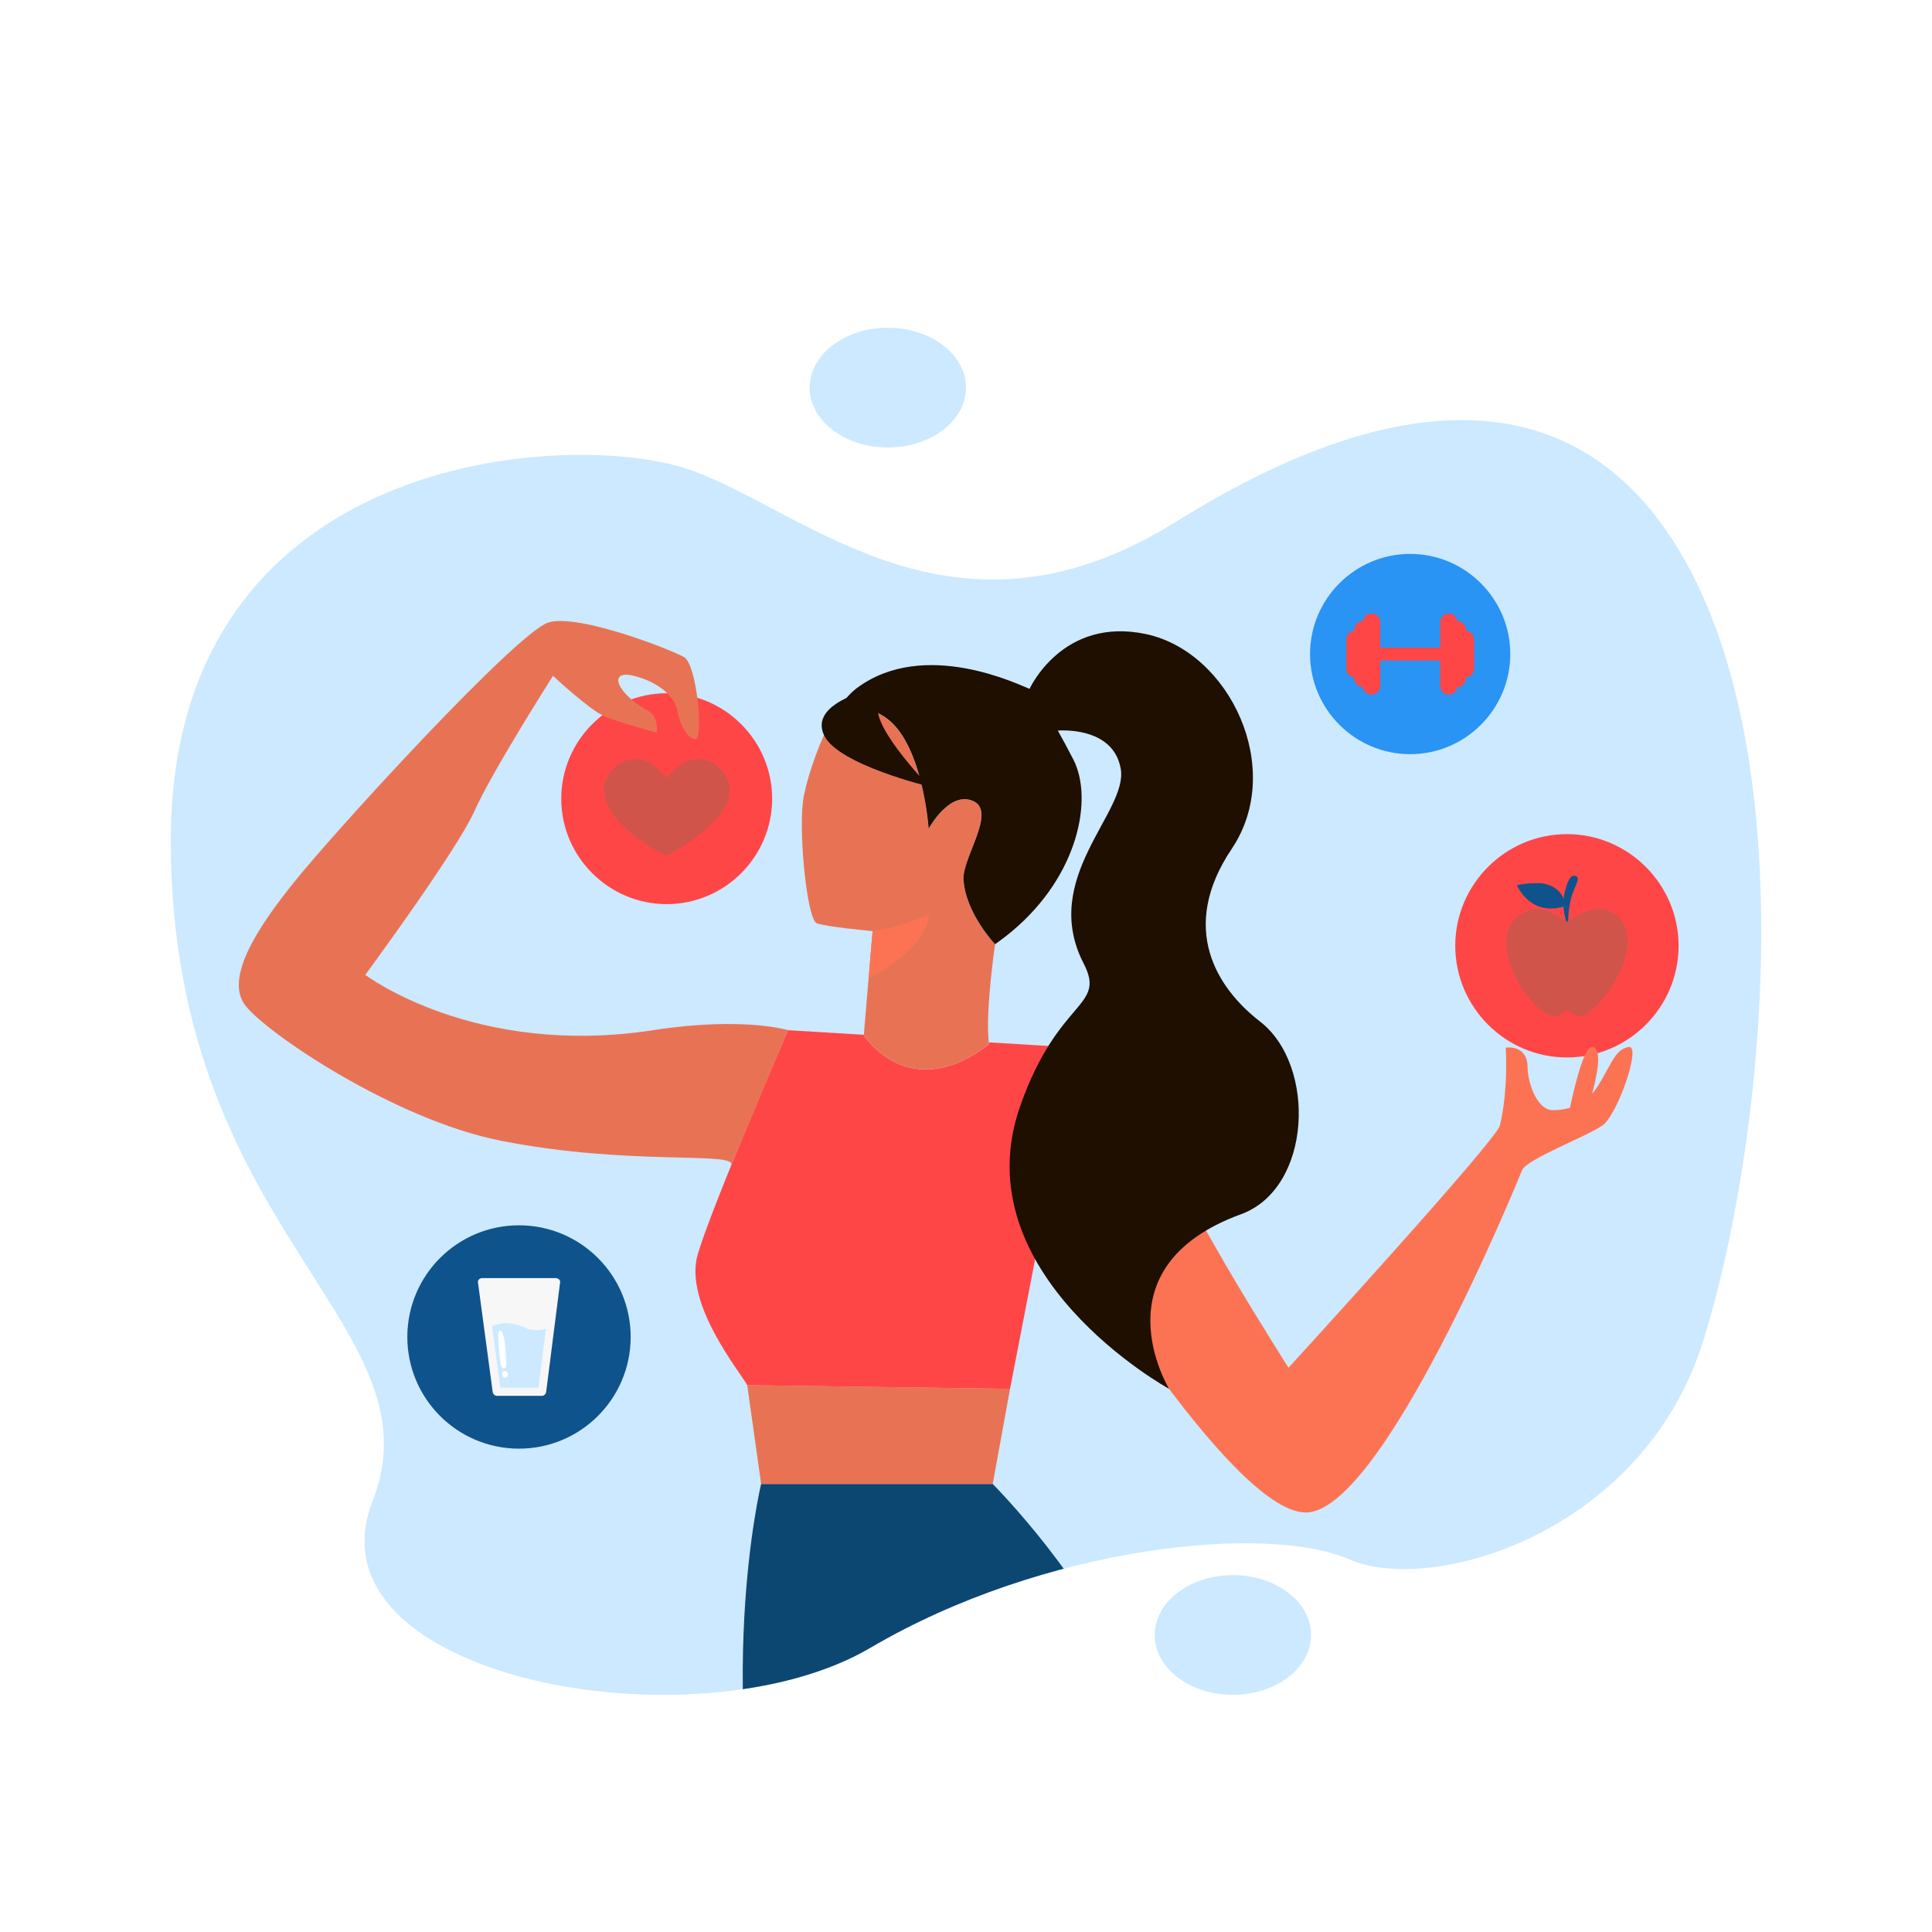 <svg xmlns="http://www.w3.org/2000/svg" xmlns:xlink="http://www.w3.org/1999/xlink" version="1.1" x="0px" y="0px" viewBox="0 0 500 500" style="enable-background:new 0 0 500 500;" xml:space="preserve">
<g xmlns="http://www.w3.org/2000/svg" id="BACKGROUND">
	<rect y="0" style="fill-rule:evenodd;clip-rule:evenodd;fill:#FFFFFF;" width="500" height="500"/>
</g>
<g xmlns="http://www.w3.org/2000/svg" id="OBJECTS">
	<g>
		<g>
			<defs>
				<path id="SVGID_1_" d="M303.98,135.25c-57.17,35.47-95.09-2.86-125.2-13.59S44.2,115.93,44.2,217.53s70.12,125.13,52.23,170.97      s83.76,64.44,128.81,37.96s102.69-32.2,123.96-22.9c21.27,9.3,75.65-6.68,91.39-55.93s27.9-156.57-9.3-210.24      S330.51,118.79,303.98,135.25z"/>
			</defs>
			<clipPath id="SVGID_2_">
				<use xmlns:xlink="http://www.w3.org/1999/xlink" xlink:href="#SVGID_1_" style="overflow:visible;"/>
			</clipPath>
			<g style="clip-path:url(#SVGID_2_);">
				<path style="fill-rule:evenodd;clip-rule:evenodd;fill:#CCE9FF;" d="M303.98,135.25c-57.17,35.47-95.09-2.86-125.2-13.59      S44.2,115.93,44.2,217.53s70.12,125.13,52.23,170.97s83.76,64.44,128.81,37.96s102.69-32.2,123.96-22.9      c21.27,9.3,75.65-6.68,91.39-55.93s27.9-156.57-9.3-210.24S330.51,118.79,303.98,135.25z"/>
				<g>
					<path style="fill-rule:evenodd;clip-rule:evenodd;fill:#ff4647;" d="M172.54,233.99c15.03,0,27.29-12.26,27.29-27.29       c0-15.03-12.26-27.29-27.29-27.29c-15.03,0-27.29,12.26-27.29,27.29C145.25,221.73,157.51,233.99,172.54,233.99z"/>
					<path style="fill-rule:evenodd;clip-rule:evenodd;fill:#D1544B;" d="M158.82,198.8L158.82,198.8c3.1-3.09,8.16-3.09,11.25,0       l2.47,2.47l2.47-2.47c3.09-3.09,8.16-3.09,11.25,0l0,0c8,8-3.9,17.34-13.72,22.71C163.58,217.4,150.81,206.81,158.82,198.8z"/>
					<path style="fill-rule:evenodd;clip-rule:evenodd;fill:#2994F3;" d="M364.95,195.18c14.27,0,25.91-11.64,25.91-25.91       c0-14.27-11.64-25.92-25.91-25.92c-14.27,0-25.91,11.64-25.91,25.92C339.04,183.54,350.68,195.18,364.95,195.18z"/>
					<g>
						<rect x="354.58" y="167.6" style="fill-rule:evenodd;clip-rule:evenodd;fill:#ff4647;" width="21.18" height="3.33"/>
						<path style="fill-rule:evenodd;clip-rule:evenodd;fill:#ff4647;" d="M350.67,163.22L350.67,163.22c1.24,0,2.26,1.02,2.26,2.26        v7.58c0,1.24-1.02,2.26-2.26,2.26l0,0c-1.24,0-2.26-1.02-2.26-2.26v-7.58C348.41,164.24,349.43,163.22,350.67,163.22z"/>
						<path style="fill-rule:evenodd;clip-rule:evenodd;fill:#ff4647;" d="M352.78,160.73L352.78,160.73        c-1.24,0-2.26,1.02-2.26,2.26v12.58c0,1.24,1.02,2.26,2.26,2.26l0,0c1.24,0,2.26-1.01,2.26-2.26v-12.58        C355.03,161.74,354.02,160.73,352.78,160.73z"/>
						<path style="fill-rule:evenodd;clip-rule:evenodd;fill:#ff4647;" d="M354.95,158.79L354.95,158.79c1.24,0,2.26,1.02,2.26,2.26        v16.45c0,1.24-1.02,2.26-2.26,2.26h0c-1.24,0-2.26-1.02-2.26-2.26v-16.45C352.7,159.81,353.71,158.79,354.95,158.79z"/>
						<path style="fill-rule:evenodd;clip-rule:evenodd;fill:#ff4647;" d="M379.23,163.22L379.23,163.22        c-1.24,0-2.26,1.02-2.26,2.26v7.58c0,1.24,1.02,2.26,2.26,2.26l0,0c1.24,0,2.26-1.02,2.26-2.26v-7.58        C381.49,164.24,380.47,163.22,379.23,163.22z"/>
						<path style="fill-rule:evenodd;clip-rule:evenodd;fill:#ff4647;" d="M377.12,160.73L377.12,160.73c1.24,0,2.26,1.02,2.26,2.26        v12.58c0,1.24-1.02,2.26-2.26,2.26l0,0c-1.24,0-2.26-1.01-2.26-2.26v-12.58C374.87,161.74,375.88,160.73,377.12,160.73z"/>
						<path style="fill-rule:evenodd;clip-rule:evenodd;fill:#ff4647;" d="M374.95,158.79L374.95,158.79        c-1.24,0-2.26,1.02-2.26,2.26v16.45c0,1.24,1.02,2.26,2.26,2.26l0,0c1.24,0,2.26-1.02,2.26-2.26v-16.45        C377.2,159.81,376.19,158.79,374.95,158.79z"/>
					</g>
					<path style="fill-rule:evenodd;clip-rule:evenodd;fill:#ff4647;" d="M405.52,273.67c15.92,0,28.9-12.98,28.9-28.9       c0-15.91-12.98-28.9-28.9-28.9c-15.91,0-28.9,12.98-28.9,28.9C376.63,260.69,389.61,273.67,405.52,273.67z"/>
					<path style="fill-rule:evenodd;clip-rule:evenodd;fill:#0F538C;" d="M404.62,232.89c0.23-2.05,1.16-5.95,2.47-6.22       c0.76-0.15,1.75,0.16,0.94,1.97c-0.79,1.76-2.08,4.63-2.17,9.18C405.78,241.89,404.36,235.23,404.62,232.89z"/>
					<path style="fill-rule:evenodd;clip-rule:evenodd;fill:#0F538C;" d="M405.12,234.47c-0.25-3.36-3.11-5.96-7.23-5.91       c-4.12,0.05-5.3,0.56-5.3,0.56S396.05,237.47,405.12,234.47z"/>
					<path style="fill-rule:evenodd;clip-rule:evenodd;fill:#D1544B;" d="M401.77,262.92c2.39,0.26,3.01-1.32,3.82-1.32       c0.83,0,1.85,1.58,3.72,1.32c4.67-0.64,19.39-20.79,7.26-27.16c-3.03-1.59-7.69,0.51-11.04,2.77       c-2.92-1.97-6.89-4.14-9.75-3.05C381.67,240.9,396.11,262.31,401.77,262.92z"/>
					
						<ellipse transform="matrix(3.920869e-03 -1 1 3.920869e-03 -212.22 478.972)" style="fill-rule:evenodd;clip-rule:evenodd;fill:#0F538C;" cx="134.32" cy="346.01" rx="28.9" ry="28.9"/>
					<path style="fill-rule:evenodd;clip-rule:evenodd;fill:#F7F7F7;" d="M124.82,330.77h19c0.63,0,1.21,0.48,1.14,1.05l-3.61,28.37       c-0.07,0.58-0.51,1.05-1.14,1.05h-11.57c-0.63,0-1.06-0.48-1.14-1.05l-3.81-28.37C123.6,331.25,124.19,330.77,124.82,330.77z"/>
					<path style="fill-rule:evenodd;clip-rule:evenodd;fill:#CCE9FF;" d="M136.04,343.69c-3.55-1.7-6.57-1.52-8.69-0.39l2.13,15.84       h9.87l1.94-15.22C139.44,344.34,137.55,344.41,136.04,343.69z"/>
					<g>
						<path style="fill-rule:evenodd;clip-rule:evenodd;fill:#FFFFFF;" d="M128.96,345.23c-0.12,1.66,0.23,5.09,0.5,7.13        c0.33,2.58,1.72,2.06,1.58,0.43c-0.11-1.28-0.2-6.31-1.03-7.93C129.52,343.92,129.02,344.33,128.96,345.23z"/>
						<path style="fill-rule:evenodd;clip-rule:evenodd;fill:#FFFFFF;" d="M131.41,355.5c-0.07-0.76-1.31-0.99-1.44-0.23        C129.72,356.86,131.55,357.07,131.41,355.5z"/>
					</g>
					<g id="LEGS">
						<path style="fill:#E87354;" d="M321.56,604.15l9.87-44.82c12.62-11.59,116.37-29.28,116.37-29.28s-0.2-7.92,1.69-9.6        c5.08-4.52,16.94,1.69,22.59-1.13c2.58-1.29,11.25-7.45,13.82-8.47c7.08-2.82,13.29,2.82,13.29,2.82        S347.09,604.93,321.56,604.15z"/>
						<path style="fill:#E87354;" d="M296.31,664.2c0.09,29.73-20.45,129.83-21.02,132.66c-0.56,2.82,11.01,14.11,4.23,18.07        c-4.02,2.35-6.77,4.8-10.05,16.67c-3.29,11.9-19.23,7.33-19.23,7.33c-2.46-5.65,3.59-6.21,3.59-6.21        c2.82,0,5.65-14.12,6.78-24.85c1.13-10.73,2.26-48.02,0-91.51c-1.69-32.52-13.16-70.08-18.85-86.98        c-1.92-5.71-3.18-9.05-3.18-9.05s0.01,0,0.02-0.01c0.31-0.14,32.19-5.94,37.76-8.21C276.36,612.09,296.23,638.43,296.31,664.2        z"/>
					</g>
					<g id="SHORTS">
						<path style="fill:#0C4772;" d="M332.51,559.33l-10.95,44.82c0,0-21.47,1.24-49.08-37.28l0.1,1.17l2.62,30.77l1.15,13.54        l-37.78,8.22c0,0-21.24-52.1-37.86-117.81c-16.62-65.72-3.73-118.72-3.73-118.72h59.92c0,0,25.86,25.96,34.83,51.66        c7.2,20.62-0.6,37.05,2.61,50.03C297.57,498.72,332.51,559.33,332.51,559.33z"/>
						<path style="fill:#0C4772;" d="M275.2,598.82c-11.32-11.31-43.66-49.29-50.4-119.58c0,0,9.49,48.99,47.68,88.7        c0.03,0.03,0.07,0.07,0.1,0.1L275.2,598.82z"/>
					</g>
					<polygon id="BODY" style="fill:#E87354;" points="261.4,359.43 256.91,384.05 196.98,384.05 196.98,384.02 193.38,358.48             "/>
					<path id="TOP" style="fill:#ff4647;" d="M278.49,271.12l-17.09,88.32l-68.02-0.95c-1.5-3.01-16.57-21.09-12.8-33.89       c3.77-12.8,23.35-57.99,23.35-57.99l19.63,1.19l-0.01,0.12c0,0,11.55,18.27,32.41,2.34c-0.02-0.16-0.04-0.32-0.06-0.5       L278.49,271.12z"/>
					<path id="RIGHT_HAND" style="fill:#FC7354;" d="M414.72,291.26c-3.96,2.82-19.68,8.75-20.81,11.58       c-1.13,2.82-36.45,89.34-56.22,88.59c-19.77-0.75-62.6-73.38-66.17-76.88c-3.57-3.51-7.9-43.8,6.97-43.43       c8.15,0.21,19.96,15.06,24.48,28.62c4.52,13.55,30.5,54.23,30.5,54.23s53.8-58.81,54.71-62.7c2.26-9.6,1.5-20.15,1.5-20.15       s5.57-0.87,5.65,4.96c0.06,4.46,2.56,11.22,6.51,11.22c1.43,0,2.94-0.14,4.46-0.6c0.79-3.74,3.48-15.74,5.63-15.74       c3.13,0,1.08,8.56,0.09,12.1c0.65-0.72,1.27-1.56,1.85-2.53c3.39-5.65,4.24-8.97,7.63-9.57       C424.9,270.35,418.68,288.43,414.72,291.26z"/>
					<path id="LEFT_HAND" style="fill:#E87354;" d="M203.93,266.6c0,0-11.67-3.58-34.83,0c-46.33,7.16-74.56-14.31-74.56-14.31       s23.72-32.2,28.24-42.37s20.34-35.02,20.34-35.02s9.33,8.75,13.29,10.45c3.95,1.69,13.56,4.24,13.56,4.24s0.63-4.06-2.26-5.65       c-8.21-4.52-10.46-10.73-3.69-9.04c6.78,1.69,10.73,5.65,11.3,9.04c0.56,3.39,2.56,7.34,4.67,7.34       c2.11,0,0.41-19.32-2.98-21.24c-3.39-1.92-27.11-11.23-35.01-8.97c-7.91,2.26-54.83,53.41-66.1,67.49       c-8.23,10.29-18.08,24.29-12.43,31.63c5.65,7.34,38.8,29.61,66.09,35.02c33.33,6.61,61.17,2.67,59.68,6.36       C187.74,305.27,203.93,266.6,203.93,266.6z"/>
					<path id="HEAD" style="fill:#E87354;" d="M255.9,269.75c0.02,0.17,0.04,0.34,0.06,0.5c-20.86,15.94-32.41-2.34-32.41-2.34       l0.01-0.12l1.23-14.6l1.04-12.22h-0.01c-0.36-0.04-11.9-1.07-14.45-2.03c-2.59-0.97-4.96-25.29-3.3-33.19       c1.17-5.55,4.1-14.48,8.09-21.04c2.4-1.74,6.55-3.06,12.57,0.7c10.09,6.3,11.59,29.07,11.59,29.07s5.38-9.91,11.54-7.17       c6.16,2.75-2.86,14.73-2.5,20.37c0.56,8.73,8.16,16.7,8.16,16.7S254.98,261.71,255.9,269.75z"/>
					<path id="HAIR_2_" style="fill:#1E0F00;" d="M216.17,184.7c2.41-1.75,6.55-3.06,12.57,0.69c10.09,6.3,11.59,29.07,11.59,29.07       s5.37-9.91,11.53-7.16c6.16,2.74-2.86,14.73-2.5,20.36c0.56,8.73,8.16,16.7,8.16,16.7c0.3-0.21,0.59-0.41,0.89-0.63       c0,0,0,0,0.01-0.01c1.26-0.91,2.45-1.84,3.59-2.8c17.24-14.52,20.89-34.36,15.79-44.32c-1.51-2.94-2.85-5.42-4.04-7.52       c0,0,14.35-1.33,16.29,9.9c1.94,11.22-21.04,28.2-9.59,50.4c5.92,11.49-6.56,8.83-16.41,36.8       c-15.39,43.68,38.5,73.25,38.5,73.25s-19.11-31.42,18.62-45.19c18.36-6.7,19.58-38.53,4.93-49.86       c-11.05-8.55-21.2-24.07-7.32-44.72c13.88-20.65-0.5-50.91-22.16-55.55c-21.66-4.64-30.17,14.17-30.17,14.17       c-2.59-0.97-27.2-13.21-44.71-0.2C219.73,179.58,217.85,181.93,216.17,184.7z"/>
					<path id="SHADOW" style="fill:#FC7354;" d="M240.47,236.69c-1.13,9.54-15.67,16.49-15.67,16.49l1.04-12.22       C232.53,240.24,240.47,236.69,240.47,236.69z"/>
					<path style="fill:#1E0F00;" d="M222.56,179.33c0,0-12.93,3.49-9.25,11.04c3.68,7.55,27.17,13.19,27.17,13.19       s-17.46-18.01-12.39-22.09S222.56,179.33,222.56,179.33z"/>
				</g>
			</g>
		</g>
		<ellipse style="fill-rule:evenodd;clip-rule:evenodd;fill:#CCE9FF;" cx="319.07" cy="423.13" rx="20.23" ry="15.49"/>
		<ellipse style="fill-rule:evenodd;clip-rule:evenodd;fill:#CCE9FF;" cx="229.77" cy="100.32" rx="20.23" ry="15.49"/>
	</g>
</g>
</svg>